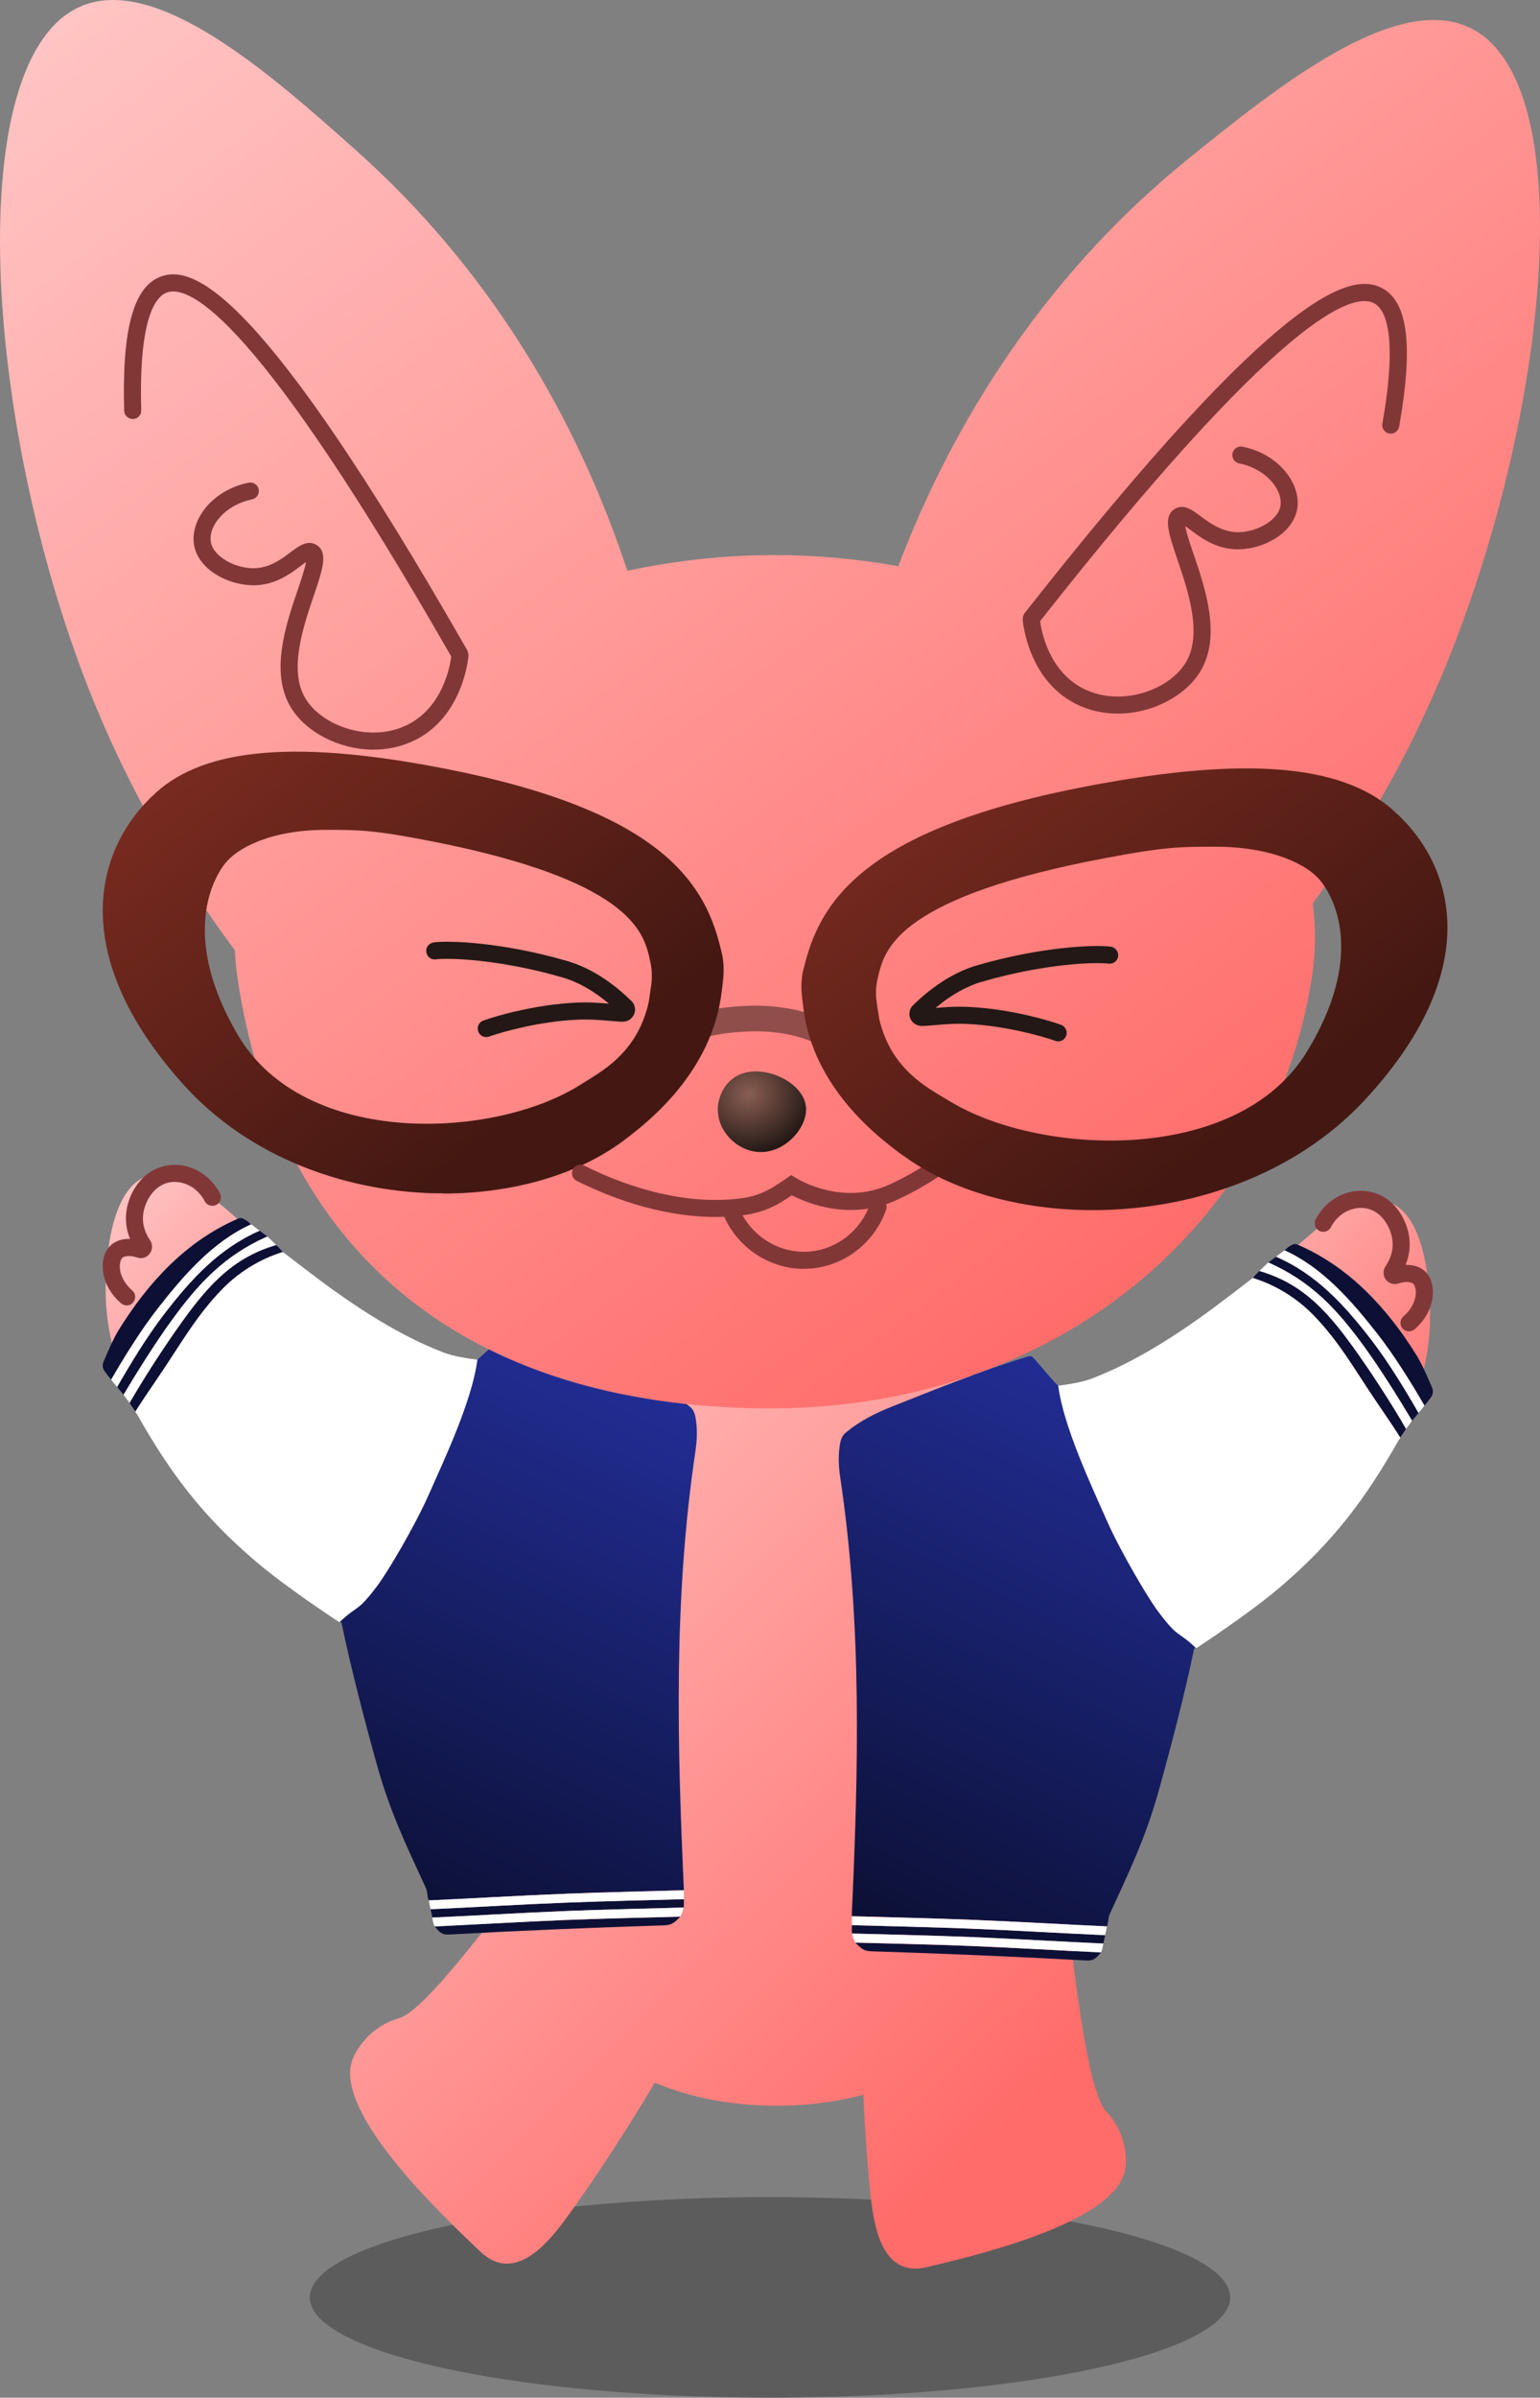 <svg width="169" height="263" viewBox="0 0 169 263" fill="none" xmlns="http://www.w3.org/2000/svg">
<rect x="0" y="0" width="169" height="263" fill="#808080" stroke="none"/>
<ellipse cx="84.5" cy="252" rx="50.5" ry="11" fill="#5C5C5C"/>
<path d="M121.428 157.893C123.798 157.49 124.754 156.319 127.508 153.771C134.085 147.699 135.425 142.556 143.67 135.51C145.366 134.058 149.039 130.919 152.14 131.772C157.34 133.196 156.946 144.692 156.918 145.366C156.421 156.947 148.139 165.342 146.49 166.953C137.112 176.116 125.737 177.353 122.636 177.587" fill="url(#paint0_linear_130_1933)"/>
<path d="M154.651 146.041C154.379 146.041 154.098 145.938 153.91 145.713C153.573 145.32 153.62 144.73 154.014 144.392C154.857 143.671 155.363 142.697 155.372 141.778C155.372 141.263 155.222 140.935 155.091 140.813C154.857 140.607 154.229 140.523 153.461 140.785C152.955 140.954 152.402 140.785 152.083 140.354C151.765 139.933 151.746 139.342 152.046 138.902C152.674 137.975 152.927 137.01 152.805 136.026C152.646 134.761 151.718 132.793 149.779 132.522C148.308 132.325 146.799 133.159 146.05 134.611C145.816 135.07 145.244 135.248 144.785 135.014C144.326 134.78 144.148 134.208 144.382 133.749C145.506 131.594 147.774 130.348 150.032 130.667C152.833 131.051 154.388 133.599 154.66 135.792C154.782 136.785 154.641 137.787 154.248 138.743C155.082 138.715 155.822 138.949 156.346 139.417C156.937 139.942 157.265 140.813 157.246 141.797C157.227 143.268 156.496 144.73 155.232 145.807C155.063 145.948 154.857 146.023 154.651 146.032V146.041Z" fill="#823737"/>
<path fill-rule="evenodd" clip-rule="evenodd" d="M117.059 208.987C119.631 203.649 121.702 197.477 123.386 190.629H123.376C130.488 161.725 106.25 145.151 85.131 145.151C64.013 145.151 39.251 156.122 46.886 190.629C48.574 198.246 50.868 205.011 53.857 210.724C48.112 218.17 45.192 220.968 43.823 221.361L43.791 221.37C43.529 221.443 42.488 221.735 41.387 222.522C40.056 223.478 38.951 224.949 38.586 226.205C36.918 231.976 48.358 242.844 52.574 246.845C52.911 247.163 53.464 247.679 54.232 248.007C57.624 249.431 60.753 245.252 62.571 242.713C65.996 237.959 69.145 232.998 71.854 228.45C75.829 230.102 80.283 230.973 85.253 230.973C88.676 230.973 91.833 230.557 94.746 229.756C94.889 233.183 95.123 236.742 95.484 240.286C95.794 243.303 96.393 248.335 99.907 248.803C100.703 248.906 101.415 248.747 101.846 248.644L101.878 248.636C107.346 247.337 122.049 243.845 123.423 238.206C123.723 236.988 123.508 235.208 122.852 233.756C122.33 232.59 121.614 231.844 121.409 231.631C121.394 231.615 121.381 231.602 121.372 231.592C120.158 230.313 118.706 224.513 117.059 208.987Z" fill="url(#paint1_linear_130_1933)"/>
<path d="M140.953 137.131C141.206 137.01 141.272 136.813 141.553 136.682C141.834 136.55 141.984 136.344 142.424 136.532C148.055 138.968 152.234 143.474 155.485 148.712C156.047 149.62 156.703 151.138 157.162 152.216C157.302 152.544 157.265 152.947 157.049 153.246C156.834 153.546 156.571 153.883 156.328 154.165C154.819 151.588 153.011 148.674 151.231 146.398C148.355 142.715 145.179 139.052 140.953 137.131Z" fill="#0C1035"/>
<path d="M139.182 138.471C139.473 138.275 139.754 138.059 140.035 137.844C144.485 139.774 147.577 143.156 150.556 147.044C152.365 149.396 154.164 152.328 155.672 154.98C155.438 155.28 155.204 155.57 154.96 155.833C153.423 153.247 151.456 150.117 149.769 147.803C146.678 143.531 143.858 140.57 139.182 138.471Z" fill="#0C1035"/>
<path d="M144.129 144.261C142.358 142.434 140.025 141.001 137.514 140.158C137.711 139.886 137.973 139.671 138.198 139.408C143.258 140.86 146.05 144.28 149.104 148.618C150.716 150.914 152.814 154.137 154.295 156.722C154.098 157.069 153.864 157.35 153.676 157.669C152.805 156.395 151.915 155.036 151.062 153.781C148.776 150.436 147.024 147.241 144.138 144.261H144.129Z" fill="#0C1035"/>
<path d="M127.077 176.754C125.943 175.236 122.983 170.261 121.418 166.701C119.853 163.141 116.687 156.498 116.134 151.991C117.305 151.841 118.739 151.626 119.863 151.195C125.484 149.04 130.797 145.311 135.256 141.882C136.437 140.973 136.868 140.645 137.346 140.28C137.824 139.914 137.458 140.186 137.477 140.186C140.082 140.973 142.358 142.435 144.138 144.262C147.033 147.241 148.785 150.445 151.062 153.781C151.915 155.036 152.852 156.385 153.648 157.669C153.714 157.772 153.573 157.819 153.498 157.95C149.863 164.387 146.312 169.127 140.438 174.131C138.039 176.173 134.141 178.909 131.284 180.783C129.241 178.862 129.363 179.799 127.077 176.745V176.754Z" fill="white"/>
<path d="M120.819 214.165C120.341 214.699 120.097 215.092 119.245 215.045C111.459 214.614 103.42 214.277 95.625 214.033C94.697 214.005 94.444 213.64 93.864 213.087C98.08 213.2 102.24 213.284 106.446 213.453C111.234 213.64 116.012 213.93 120.819 214.165Z" fill="#0C1035"/>
<path d="M121.278 212.272C121.212 212.582 121.147 212.891 121.081 213.191C116.228 212.966 111.356 212.666 106.503 212.469C102.165 212.301 97.846 212.216 93.508 212.085C93.498 211.973 93.48 211.898 93.48 211.776C93.48 211.757 93.48 211.823 93.48 211.738C93.48 211.654 93.48 211.307 93.48 211.167C97.817 211.279 102.146 211.373 106.493 211.542C111.421 211.738 116.35 212.038 121.278 212.263V212.272Z" fill="#0C1035"/>
<path d="M92.215 158.24C92.29 157.828 92.486 157.425 92.721 157.229C94.313 155.87 96.094 154.989 97.949 154.258C102.942 152.282 107.767 150.323 112.883 148.768C113.024 148.731 113.22 148.749 113.342 148.881C114.279 149.855 115.104 150.998 116.059 151.935C116.069 151.944 116.106 151.963 116.115 151.972C116.696 156.516 119.844 163.131 121.418 166.701C122.992 170.261 125.953 175.236 127.077 176.754C129.354 179.818 129.27 178.862 131.256 180.811C131.106 180.717 131.134 180.811 131.04 180.858C130.029 185.777 128.445 191.801 127.171 196.382C125.719 201.601 123.939 205.246 121.812 209.884C121.568 210.408 121.662 210.783 121.475 211.308C116.509 211.073 111.525 210.774 106.549 210.577C102.193 210.399 97.827 210.314 93.47 210.183C94.21 193.975 94.604 178.122 92.205 162.044C92.008 160.705 91.98 159.515 92.205 158.24H92.215Z" fill="url(#paint2_linear_130_1933)"/>
<path d="M138.198 139.409C138.526 139.109 138.845 138.781 139.182 138.472C143.867 140.561 146.678 143.522 149.769 147.794C151.446 150.118 153.414 153.238 154.96 155.824C154.744 156.142 154.529 156.442 154.295 156.723C152.814 154.128 150.716 150.905 149.104 148.619C146.05 144.281 143.258 140.861 138.198 139.409Z" fill="white"/>
<path d="M140.025 137.843C140.335 137.618 140.653 137.384 140.953 137.141C145.169 139.061 148.355 142.725 151.222 146.407C153.002 148.684 154.81 151.597 156.318 154.174C156.112 154.464 155.887 154.727 155.663 154.98C154.145 152.328 152.346 149.396 150.547 147.044C147.558 143.156 144.476 139.773 140.025 137.843Z" fill="white"/>
<path d="M121.081 213.19C121.062 213.321 121.053 213.274 121.034 213.443C121.015 213.612 120.931 213.968 120.819 214.155C116.031 213.93 111.234 213.64 106.456 213.443C102.258 213.274 98.08 213.19 93.882 213.078C93.686 212.769 93.573 212.45 93.517 212.085C97.855 212.206 102.174 212.291 106.512 212.469C111.365 212.665 116.237 212.965 121.09 213.181L121.081 213.19Z" fill="white"/>
<path d="M121.484 211.298C121.418 211.626 121.343 211.944 121.278 212.272C116.35 212.048 111.421 211.738 106.493 211.551C102.146 211.382 97.827 211.289 93.479 211.167C93.479 210.839 93.47 210.52 93.479 210.192C97.836 210.314 102.202 210.408 106.559 210.577C111.534 210.773 116.509 211.073 121.484 211.298Z" fill="white"/>
<path d="M47.102 155.045C44.731 154.642 43.776 153.471 41.021 150.922C34.444 144.851 33.104 139.707 24.86 132.662C23.164 131.209 19.491 128.071 16.39 128.923C11.19 130.347 11.583 141.843 11.611 142.518C12.108 154.098 20.39 162.493 22.039 164.105C31.418 173.268 42.792 174.504 45.893 174.739" fill="url(#paint3_linear_130_1933)"/>
<path d="M13.87 143.193C14.141 143.193 14.422 143.09 14.61 142.865C14.947 142.472 14.9 141.881 14.507 141.544C13.663 140.823 13.157 139.848 13.148 138.93C13.148 138.415 13.298 138.087 13.429 137.965C13.663 137.759 14.291 137.675 15.059 137.937C15.565 138.106 16.118 137.937 16.437 137.506C16.755 137.084 16.774 136.494 16.474 136.054C15.846 135.126 15.593 134.161 15.715 133.177C15.874 131.913 16.802 129.945 18.741 129.673C20.212 129.477 21.721 130.311 22.47 131.763C22.705 132.222 23.276 132.4 23.735 132.166C24.194 131.931 24.372 131.36 24.138 130.901C23.014 128.746 20.746 127.5 18.488 127.818C15.687 128.202 14.132 130.751 13.86 132.943C13.738 133.936 13.879 134.939 14.272 135.895C13.438 135.866 12.698 136.101 12.174 136.569C11.583 137.094 11.255 137.965 11.274 138.949C11.293 140.42 12.024 141.881 13.289 142.959C13.457 143.099 13.663 143.174 13.87 143.184V143.193Z" fill="#823737"/>
<path d="M27.567 134.283C27.314 134.161 27.249 133.964 26.968 133.833C26.686 133.702 26.537 133.496 26.096 133.683C20.465 136.119 16.287 140.626 13.036 145.863C12.473 146.772 11.818 148.29 11.358 149.367C11.218 149.695 11.255 150.098 11.471 150.398C11.686 150.698 11.949 151.035 12.192 151.316C13.701 148.74 15.509 145.826 17.289 143.549C20.166 139.867 23.342 136.204 27.567 134.283Z" fill="#0C1035"/>
<path d="M29.347 135.623C29.057 135.426 28.776 135.21 28.495 134.995C24.044 136.925 20.953 140.307 17.973 144.196C16.165 146.547 14.366 149.48 12.858 152.131C13.092 152.431 13.326 152.722 13.57 152.984C15.106 150.398 17.074 147.269 18.76 144.954C21.852 140.682 24.672 137.721 29.347 135.623Z" fill="#0C1035"/>
<path d="M24.391 141.413C26.162 139.586 28.495 138.153 31.006 137.309C30.809 137.038 30.547 136.822 30.322 136.56C25.262 138.012 22.471 141.432 19.416 145.77C17.805 148.065 15.706 151.288 14.226 153.874C14.422 154.221 14.657 154.502 14.844 154.821C15.715 153.546 16.605 152.188 17.458 150.932C19.744 147.587 21.496 144.393 24.382 141.413H24.391Z" fill="#0C1035"/>
<path d="M41.443 173.906C42.577 172.388 45.537 167.413 47.102 163.853C48.666 160.292 51.833 153.649 52.386 149.143C51.215 148.993 49.782 148.777 48.657 148.346C43.036 146.191 37.723 142.463 33.264 139.033C32.083 138.125 31.652 137.797 31.174 137.431C30.697 137.066 31.062 137.338 31.043 137.338C28.439 138.125 26.162 139.586 24.382 141.413C21.487 144.393 19.735 147.597 17.458 150.932C16.605 152.188 15.668 153.537 14.872 154.821C14.806 154.924 14.947 154.97 15.022 155.102C18.657 161.538 22.208 166.279 28.082 171.282C30.481 173.325 34.379 176.061 37.236 177.934C39.279 176.014 39.157 176.951 41.443 173.896V173.906Z" fill="white"/>
<path d="M47.702 211.316C48.179 211.85 48.423 212.244 49.276 212.197C57.061 211.766 65.1 211.429 72.895 211.185C73.823 211.157 74.076 210.791 74.657 210.239C70.441 210.351 66.281 210.435 62.074 210.604C57.286 210.791 52.508 211.082 47.702 211.316Z" fill="#0C1035"/>
<path d="M47.252 209.424C47.317 209.733 47.383 210.042 47.449 210.342C52.302 210.117 57.174 209.817 62.027 209.621C66.365 209.452 70.684 209.368 75.022 209.237C75.031 209.124 75.05 209.049 75.05 208.927C75.05 208.909 75.05 208.974 75.05 208.89C75.05 208.806 75.05 208.459 75.05 208.318C70.712 208.431 66.384 208.525 62.036 208.693C57.108 208.89 52.18 209.19 47.252 209.415V209.424Z" fill="#0C1035"/>
<path d="M76.306 155.391C76.231 154.979 76.034 154.576 75.8 154.379C74.207 153.021 72.427 152.14 70.572 151.409C65.578 149.432 60.134 148.57 55.019 147.024C54.878 146.987 54.682 147.006 54.56 147.137C53.623 148.111 53.426 148.149 52.461 149.086C52.452 149.095 52.414 149.114 52.405 149.123C51.824 153.667 48.676 160.282 47.102 163.851C45.528 167.412 42.567 172.387 41.443 173.905C39.166 176.968 39.251 176.013 37.264 177.962C37.414 177.868 37.386 177.962 37.48 178.008C38.492 182.927 40.075 188.952 41.349 193.533C42.801 198.752 44.582 202.396 46.708 207.034C46.952 207.559 46.858 207.934 47.046 208.458C52.011 208.224 56.996 207.924 61.971 207.727C66.327 207.549 70.694 207.465 75.05 207.334C74.31 191.125 73.916 175.273 76.315 159.195C76.512 157.855 76.54 156.665 76.315 155.391H76.306Z" fill="url(#paint4_linear_130_1933)"/>
<path d="M30.322 136.56C29.994 136.26 29.675 135.932 29.338 135.623C24.653 137.713 21.843 140.673 18.751 144.945C17.074 147.269 15.106 150.389 13.56 152.975C13.776 153.293 13.991 153.593 14.226 153.874C15.706 151.279 17.805 148.056 19.416 145.77C22.47 141.432 25.262 138.012 30.322 136.56Z" fill="white"/>
<path d="M28.495 134.996C28.186 134.771 27.867 134.536 27.567 134.293C23.351 136.214 20.166 139.877 17.299 143.559C15.518 145.836 13.71 148.75 12.202 151.326C12.408 151.617 12.633 151.879 12.857 152.132C14.375 149.48 16.174 146.548 17.973 144.196C20.962 140.308 24.044 136.926 28.495 134.996Z" fill="white"/>
<path d="M47.439 210.342C47.458 210.473 47.467 210.427 47.486 210.595C47.505 210.764 47.589 211.12 47.702 211.307C52.489 211.082 57.286 210.792 62.065 210.595C66.262 210.427 70.441 210.342 74.638 210.23C74.835 209.921 74.947 209.602 75.003 209.237C70.665 209.358 66.346 209.443 62.008 209.621C57.155 209.818 52.283 210.117 47.43 210.333L47.439 210.342Z" fill="white"/>
<path d="M47.046 208.45C47.111 208.777 47.186 209.096 47.252 209.424C52.18 209.199 57.108 208.89 62.036 208.703C66.384 208.534 70.703 208.44 75.05 208.318C75.05 207.99 75.059 207.672 75.05 207.344C70.693 207.466 66.327 207.559 61.971 207.728C56.996 207.925 52.021 208.225 47.046 208.45Z" fill="white"/>
<path d="M161.481 3.133C153.301 -1.055 140.035 9.645 130.516 17.328C111.656 32.553 102.727 51.197 98.585 62.103C94.173 61.316 89.619 60.885 85.01 60.885C79.491 60.885 74.057 61.494 68.838 62.609C65.138 51.366 57.052 32.543 39.157 16.569C29.966 8.371 17.168 -3.05 8.735 0.754C-4.269 6.619 -1.758 46.372 9.719 75.52C14.722 88.225 21.009 97.847 25.768 104.218C25.815 105.108 25.89 106.007 26.012 106.916C30.322 136.954 50.718 154.249 84.007 154.484C115.975 154.708 139.997 134.152 144.007 106.916C144.401 104.255 144.391 101.641 144.063 99.093C148.205 93.443 152.805 86.163 156.834 77.272C169.66 48.911 174.101 9.589 161.49 3.133H161.481Z" fill="url(#paint5_linear_130_1933)"/>
<path d="M51.393 71.8C51.393 71.734 51.393 71.678 51.374 71.613C51.356 71.547 51.337 71.491 51.318 71.435C51.309 71.406 51.309 71.378 51.29 71.35C28.664 31.784 21.234 29.002 17.636 30.341C14.647 31.447 13.373 36.122 13.626 45.06C13.645 45.576 14.095 45.96 14.591 45.969C15.106 45.95 15.519 45.519 15.5 45.004C15.209 34.773 17.121 32.524 18.292 32.093C20.868 31.138 28.364 35.054 49.519 72.016C49.369 73.159 48.573 77.543 44.75 79.483C40.666 81.553 35.372 79.651 33.535 76.644C31.652 73.543 33.264 68.783 34.444 65.307C35.419 62.431 36.065 60.529 34.679 59.742C33.714 59.199 32.777 59.901 31.868 60.585C30.837 61.363 29.544 62.328 27.811 62.328H27.792C25.825 62.328 23.407 61.082 23.136 59.442C22.845 57.737 24.635 55.404 27.661 54.776C28.167 54.673 28.495 54.176 28.392 53.671C28.289 53.165 27.802 52.846 27.286 52.94C23.154 53.792 20.85 57.147 21.29 59.751C21.749 62.487 25.019 64.183 27.792 64.202H27.82C30.181 64.202 31.877 62.927 33.002 62.075C33.179 61.944 33.395 61.775 33.582 61.644C33.461 62.375 33.02 63.686 32.674 64.698C31.371 68.521 29.591 73.768 31.933 77.618C33.554 80.288 37.208 82.228 40.984 82.228C42.539 82.228 44.123 81.9 45.594 81.16C50.84 78.508 51.393 72.165 51.421 71.894C51.421 71.866 51.412 71.838 51.412 71.809L51.393 71.8Z" fill="#823737"/>
<path d="M151.727 31.634C148.345 29.779 140.597 31.456 112.424 67.274C112.368 67.349 112.33 67.434 112.302 67.527C112.302 67.546 112.283 67.565 112.274 67.584C112.246 67.668 112.246 67.743 112.246 67.827C112.246 67.865 112.227 67.902 112.227 67.94C112.246 68.211 112.799 74.554 118.055 77.206C119.526 77.946 121.1 78.274 122.664 78.274C126.44 78.274 130.094 76.334 131.715 73.664C134.057 69.813 132.277 64.576 130.975 60.753C130.628 59.742 130.188 58.439 130.066 57.699C130.253 57.83 130.469 57.989 130.647 58.13C131.781 58.983 133.476 60.257 135.856 60.257C138.62 60.247 141.89 58.542 142.358 55.806C142.799 53.202 140.494 49.848 136.362 48.995C135.856 48.892 135.36 49.22 135.256 49.726C135.153 50.232 135.481 50.728 135.987 50.831C139.014 51.45 140.803 53.792 140.513 55.497C140.241 57.137 137.824 58.374 135.856 58.383C134.123 58.346 132.82 57.418 131.781 56.64C130.872 55.956 129.935 55.254 128.97 55.797C127.583 56.584 128.23 58.486 129.204 61.362C130.384 64.838 132.005 69.598 130.113 72.699C128.286 75.707 122.992 77.599 118.898 75.538C115.15 73.645 114.307 69.373 114.138 68.136C140.438 34.744 148.42 31.952 150.828 33.283C151.915 33.882 153.48 36.384 151.699 46.465C151.606 46.971 151.952 47.459 152.458 47.552C152.964 47.646 153.451 47.299 153.545 46.793C155.1 37.996 154.519 33.18 151.737 31.643L151.727 31.634Z" fill="#823737"/>
<path opacity="0.5" d="M92.402 115.976C92.055 115.976 91.709 115.845 91.437 115.592C91.409 115.563 88.308 112.79 81.74 113.156C76.99 113.418 76.072 114.364 75.397 115.058L75.256 115.198C74.713 115.751 73.823 115.751 73.27 115.198C72.717 114.655 72.717 113.765 73.27 113.212L73.392 113.09C74.591 111.863 76.203 110.645 81.59 110.345C87.877 109.998 92.046 112.294 93.376 113.549C93.939 114.083 93.957 114.973 93.423 115.535C93.152 115.826 92.777 115.976 92.402 115.976Z" fill="#231815"/>
<path d="M48.667 130.901C38.417 130.901 27.445 127.144 20.044 118.871C7.442 104.799 10.253 93.153 17.093 86.96C22.602 81.966 32.767 81.142 49.098 84.365C72.286 88.937 77.224 96.695 78.995 103.675C79.041 103.862 79.088 104.031 79.126 104.199C79.557 105.783 79.407 107.047 79.276 108.162L79.219 108.612C78.217 117.616 71.031 123.125 68.67 124.933C63.601 128.821 56.331 130.92 48.667 130.92V130.901ZM35.775 91.026C29.647 91.026 25.974 93.059 24.682 94.736C22.93 97.004 20.156 103.356 26.068 113.475C33.395 126.02 54.382 124.952 63.779 118.928C65.812 117.625 69.953 115.611 71.2 109.868L71.481 107.956C71.574 107.141 71.546 106.317 71.368 105.511C71.303 105.202 71.237 104.93 71.218 104.836C70.525 102.091 68.82 96.507 47.524 92.31C41.05 91.035 39.429 91.026 35.775 91.026Z" fill="url(#paint6_linear_130_1933)"/>
<path d="M53.361 113.756C52.977 113.756 52.611 113.521 52.48 113.137C52.302 112.65 52.555 112.116 53.051 111.938C54.813 111.31 58.907 110.195 63.133 109.98C64.65 109.905 65.85 110.008 66.824 110.092C65.147 108.678 63.442 107.713 61.727 107.216C54.738 105.183 49.098 105.052 47.842 105.23C47.308 105.314 46.858 104.949 46.783 104.433C46.709 103.918 47.065 103.45 47.58 103.375C49.182 103.14 55.113 103.337 62.261 105.417C64.66 106.12 67.03 107.591 69.288 109.793C69.682 110.177 69.804 110.748 69.588 111.245C69.373 111.76 68.876 112.079 68.295 112.069C67.817 112.06 67.321 112.013 66.777 111.966C65.794 111.882 64.679 111.779 63.226 111.854C59.216 112.051 55.225 113.147 53.679 113.699C53.576 113.737 53.473 113.756 53.361 113.756Z" fill="#231815"/>
<path d="M116.125 114.224C116.022 114.224 115.909 114.206 115.806 114.168C114.26 113.615 110.269 112.519 106.259 112.322C104.807 112.247 103.692 112.35 102.708 112.435C102.165 112.482 101.668 112.528 101.19 112.538C100.609 112.538 100.113 112.229 99.897 111.713C99.691 111.217 99.803 110.645 100.197 110.261C102.464 108.059 104.825 106.588 107.224 105.886C114.373 103.806 120.294 103.609 121.905 103.843C122.421 103.918 122.767 104.396 122.702 104.902C122.636 105.408 122.149 105.773 121.643 105.698C120.378 105.52 114.747 105.651 107.758 107.685C106.053 108.181 104.338 109.146 102.661 110.561C103.636 110.477 104.835 110.383 106.353 110.449C110.569 110.655 114.672 111.779 116.434 112.407C116.921 112.585 117.174 113.119 117.005 113.606C116.865 113.99 116.509 114.224 116.125 114.224Z" fill="#231815"/>
<path d="M78.536 133.487C72.183 133.487 66.393 131.088 63.283 129.524C62.824 129.289 62.636 128.727 62.87 128.268C63.105 127.809 63.667 127.622 64.126 127.856C67.508 129.561 74.235 132.306 81.178 131.463C83.436 131.191 84.644 130.376 86.04 129.43L86.827 128.896L87.343 129.205C87.858 129.524 92.533 132.231 97.574 129.945C101.753 128.053 104.919 125.411 105.725 124.492C106.072 124.099 106.662 124.061 107.046 124.408C107.44 124.745 107.477 125.345 107.13 125.729C106.203 126.778 102.839 129.617 98.352 131.65C93.264 133.955 88.523 131.95 86.902 131.107C85.497 132.053 83.998 133.009 81.403 133.318C80.438 133.431 79.482 133.487 78.536 133.487Z" fill="#823737"/>
<path d="M88.242 139.183C84.56 139.183 81.14 137.019 79.519 133.571C79.304 133.103 79.501 132.55 79.969 132.325C80.438 132.1 80.99 132.306 81.215 132.775C82.63 135.792 85.769 137.609 89.001 137.263C91.943 136.963 94.482 134.92 95.484 132.063C95.653 131.576 96.187 131.313 96.674 131.491C97.162 131.66 97.414 132.194 97.246 132.681C96.009 136.223 92.842 138.752 89.179 139.127C88.86 139.155 88.542 139.174 88.223 139.174L88.242 139.183Z" fill="#823737"/>
<path d="M99.12 126.77C96.665 124.961 89.188 119.462 88.148 110.449L88.092 109.999C87.951 108.884 87.792 107.619 88.242 106.036C88.289 105.876 88.336 105.698 88.382 105.511C90.228 98.531 95.362 90.783 119.497 86.201C136.484 82.978 147.071 83.802 152.795 88.796C159.907 94.989 162.83 106.635 149.722 120.708C142.012 128.981 130.6 132.738 119.938 132.738C111.965 132.738 104.404 130.639 99.12 126.751V126.77ZM121.128 94.156C98.97 98.353 97.199 103.937 96.468 106.682C96.44 106.776 96.384 107.048 96.309 107.357C96.121 108.162 96.084 108.987 96.187 109.802L96.477 111.713C97.77 117.457 102.08 119.471 104.198 120.773C113.979 126.788 135.819 127.866 143.445 115.321C149.601 105.202 146.715 98.849 144.888 96.582C143.539 94.905 139.716 92.872 133.345 92.872C129.551 92.872 127.864 92.872 121.118 94.156H121.128Z" fill="url(#paint7_linear_130_1933)"/>
<path d="M78.781 121.835C78.837 124.157 80.849 126.12 83.056 126.347C86.074 126.66 88.71 123.636 88.44 121.351C88.114 118.536 83.345 116.441 80.672 118.128C79.48 118.877 78.734 120.375 78.772 121.835H78.781Z" fill="url(#paint8_radial_130_1933)"/>
<defs>
<linearGradient id="paint0_linear_130_1933" x1="107.684" y1="102.971" x2="164.084" y2="156.729" gradientUnits="userSpaceOnUse">
<stop stop-color="white"/>
<stop offset="1" stop-color="#FF6C6A"/>
</linearGradient>
<linearGradient id="paint1_linear_130_1933" x1="5.047" y1="80.502" x2="132.39" y2="211.148" gradientUnits="userSpaceOnUse">
<stop stop-color="white"/>
<stop offset="1" stop-color="#FF6C6A"/>
</linearGradient>
<linearGradient id="paint2_linear_130_1933" x1="124.925" y1="148.751" x2="94.907" y2="210.758" gradientUnits="userSpaceOnUse">
<stop stop-color="#232F9B"/>
<stop offset="1" stop-color="#0C1035"/>
</linearGradient>
<linearGradient id="paint3_linear_130_1933" x1="-2.15" y1="100.122" x2="54.251" y2="153.881" gradientUnits="userSpaceOnUse">
<stop stop-color="white"/>
<stop offset="1" stop-color="#FF6C6A"/>
</linearGradient>
<linearGradient id="paint4_linear_130_1933" x1="70.142" y1="147.007" x2="40.982" y2="208.327" gradientUnits="userSpaceOnUse">
<stop stop-color="#232F9B"/>
<stop offset="1" stop-color="#0C1035"/>
</linearGradient>
<linearGradient id="paint5_linear_130_1933" x1="-65.415" y1="-96.323" x2="116.158" y2="148.737" gradientUnits="userSpaceOnUse">
<stop stop-color="white"/>
<stop offset="1" stop-color="#FF6C6A"/>
</linearGradient>
<linearGradient id="paint6_linear_130_1933" x1="-13.065" y1="47.479" x2="48.994" y2="128.111" gradientUnits="userSpaceOnUse">
<stop stop-color="#AA3C2D"/>
<stop offset="1" stop-color="#441812"/>
</linearGradient>
<linearGradient id="paint7_linear_130_1933" x1="62.617" y1="49.329" x2="123.972" y2="132.31" gradientUnits="userSpaceOnUse">
<stop stop-color="#AA3C2D"/>
<stop offset="1" stop-color="#441812"/>
</linearGradient>
<radialGradient id="paint8_radial_130_1933" cx="0" cy="0" r="1" gradientUnits="userSpaceOnUse" gradientTransform="translate(82.15 120.021) rotate(77.01) scale(6.516 7.155)">
<stop stop-color="#895E52"/>
<stop offset="1" stop-color="#231815"/>
</radialGradient>
</defs>
</svg>
